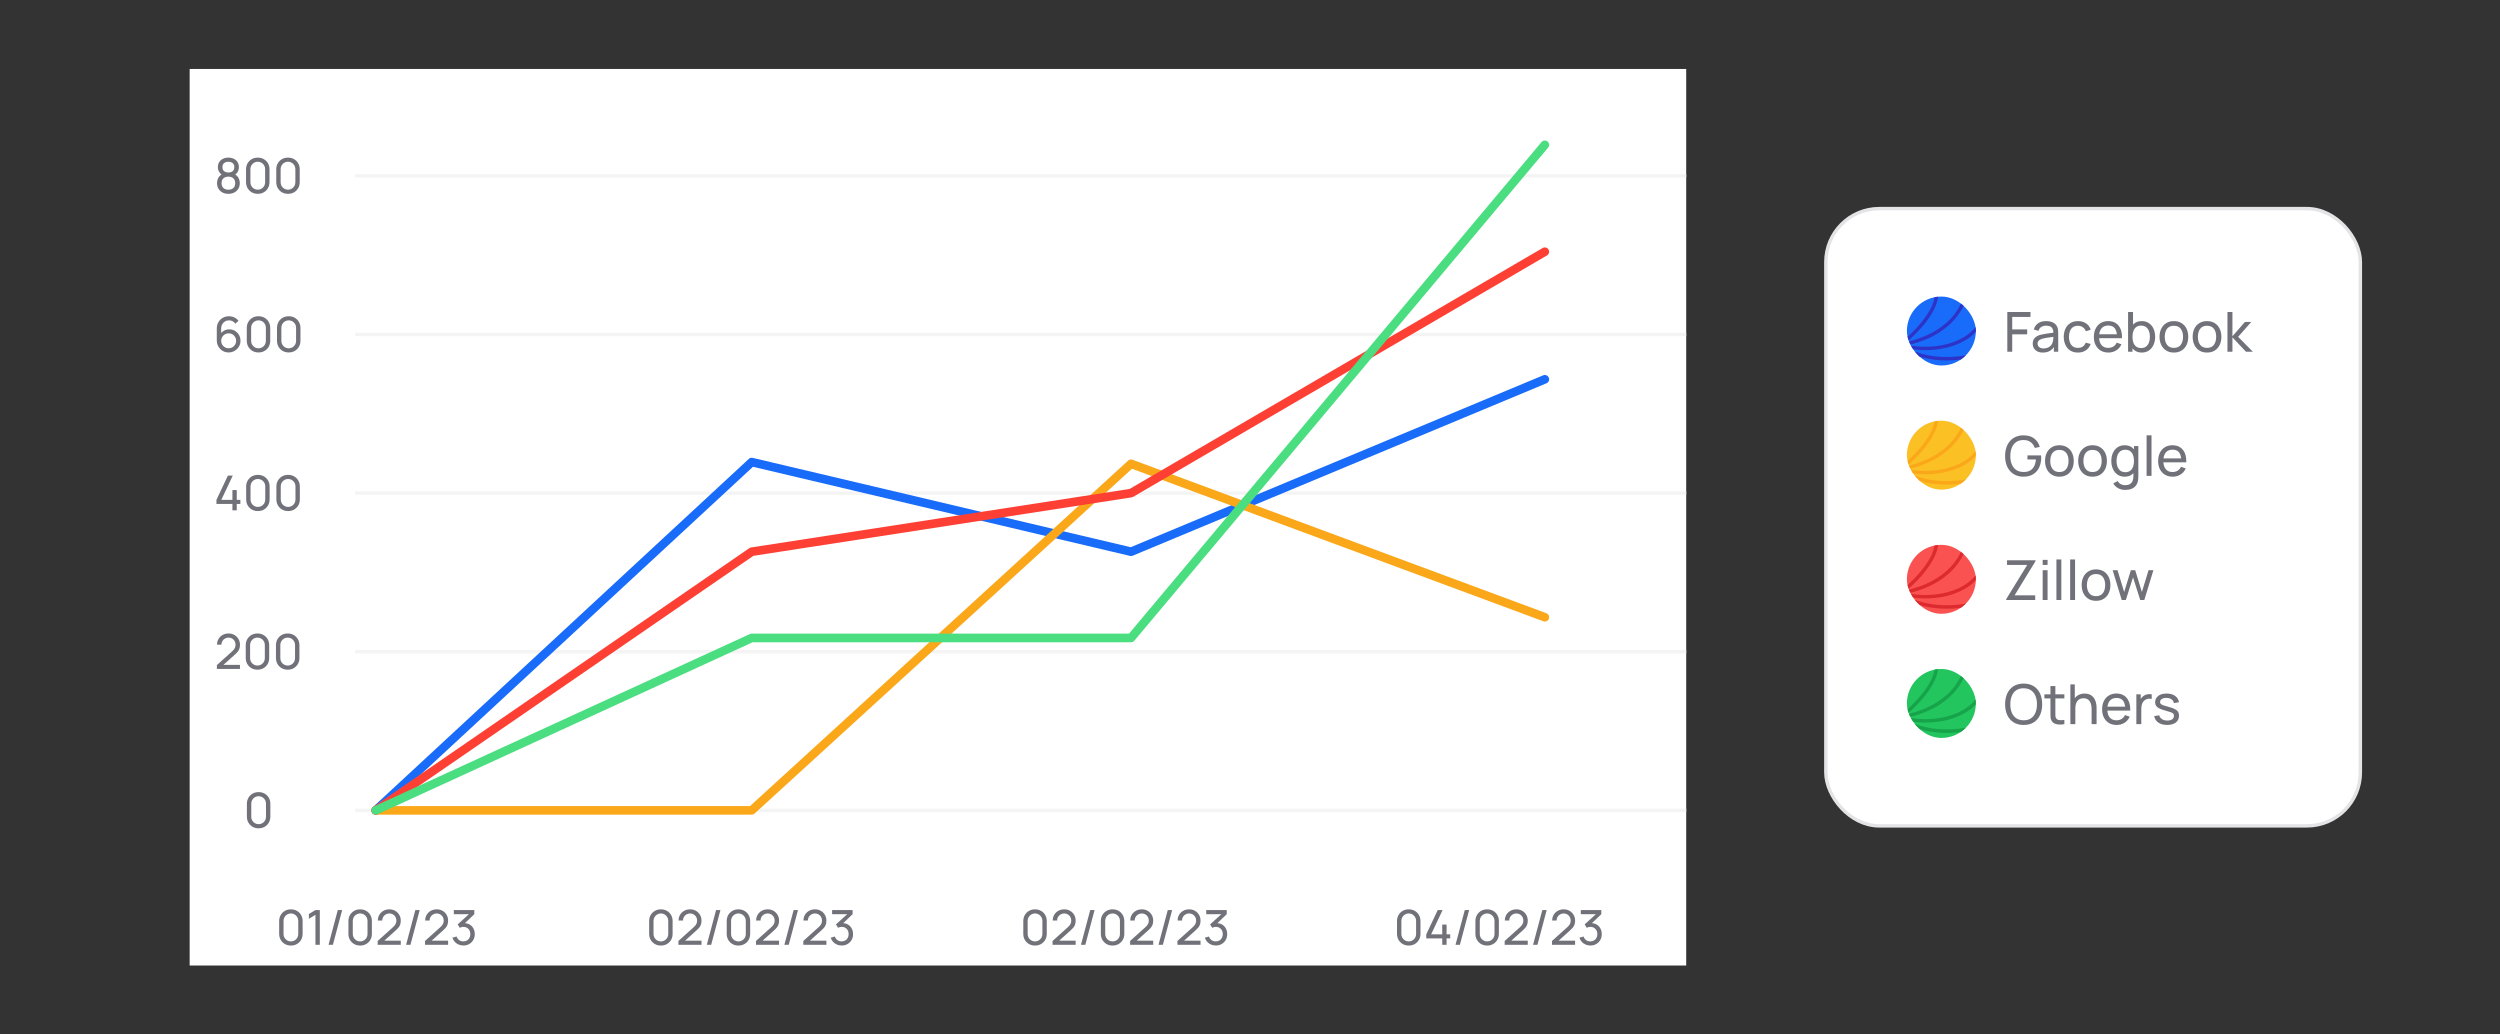 <svg width="725" height="300" viewBox="0 0 725 300" fill="none" xmlns="http://www.w3.org/2000/svg">
<rect x="0" y="0" width="725" height="300" fill="#333333" stroke="none"/>
<rect width="434" height="260" transform="translate(55 20)" fill="white"/>
<path d="M66.231 56.21C65.587 56.21 65.017 56.082 64.523 55.825C64.028 55.564 63.641 55.202 63.361 54.74C63.081 54.278 62.941 53.739 62.941 53.123C62.941 52.521 63.083 51.977 63.368 51.492C63.657 51.007 64.091 50.633 64.67 50.372L64.649 50.827C64.177 50.598 63.816 50.276 63.564 49.861C63.312 49.441 63.186 48.977 63.186 48.468C63.186 47.899 63.316 47.409 63.578 46.998C63.839 46.587 64.198 46.27 64.656 46.046C65.113 45.822 65.638 45.71 66.231 45.71C66.823 45.71 67.348 45.822 67.806 46.046C68.263 46.27 68.622 46.587 68.884 46.998C69.145 47.409 69.276 47.899 69.276 48.468C69.276 48.977 69.157 49.439 68.919 49.854C68.681 50.265 68.314 50.589 67.82 50.827L67.792 50.379C68.37 50.631 68.804 51.002 69.094 51.492C69.388 51.977 69.535 52.521 69.535 53.123C69.535 53.739 69.392 54.278 69.108 54.74C68.828 55.202 68.438 55.564 67.939 55.825C67.444 56.082 66.875 56.21 66.231 56.21ZM66.231 55.02C66.819 55.02 67.295 54.859 67.659 54.537C68.027 54.21 68.212 53.739 68.212 53.123C68.212 52.502 68.03 52.031 67.666 51.709C67.306 51.382 66.828 51.219 66.231 51.219C65.638 51.219 65.16 51.382 64.796 51.709C64.436 52.031 64.257 52.502 64.257 53.123C64.257 53.739 64.439 54.21 64.803 54.537C65.167 54.859 65.643 55.02 66.231 55.02ZM66.231 50.022C66.744 50.022 67.159 49.894 67.477 49.637C67.794 49.376 67.953 48.986 67.953 48.468C67.953 47.95 67.794 47.563 67.477 47.306C67.159 47.045 66.744 46.914 66.231 46.914C65.722 46.914 65.307 47.045 64.985 47.306C64.667 47.563 64.509 47.95 64.509 48.468C64.509 48.986 64.667 49.376 64.985 49.637C65.307 49.894 65.722 50.022 66.231 50.022ZM74.754 56.21C74.101 56.21 73.517 56.063 73.004 55.769C72.495 55.47 72.092 55.067 71.793 54.558C71.499 54.045 71.352 53.461 71.352 52.808V49.112C71.352 48.459 71.499 47.875 71.793 47.362C72.092 46.849 72.495 46.445 73.004 46.151C73.517 45.857 74.101 45.71 74.754 45.71C75.407 45.71 75.991 45.857 76.504 46.151C77.017 46.445 77.421 46.849 77.715 47.362C78.009 47.875 78.156 48.459 78.156 49.112V52.808C78.156 53.461 78.009 54.045 77.715 54.558C77.421 55.067 77.017 55.47 76.504 55.769C75.991 56.063 75.407 56.21 74.754 56.21ZM74.754 55.013C75.151 55.013 75.51 54.917 75.832 54.726C76.154 54.535 76.411 54.278 76.602 53.956C76.793 53.629 76.889 53.27 76.889 52.878V49.035C76.889 48.638 76.793 48.279 76.602 47.957C76.411 47.635 76.154 47.378 75.832 47.187C75.51 46.996 75.151 46.9 74.754 46.9C74.362 46.9 74.003 46.996 73.676 47.187C73.354 47.378 73.097 47.635 72.906 47.957C72.715 48.279 72.619 48.638 72.619 49.035V52.878C72.619 53.27 72.715 53.629 72.906 53.956C73.097 54.278 73.354 54.535 73.676 54.726C74.003 54.917 74.362 55.013 74.754 55.013ZM83.518 56.21C82.864 56.21 82.281 56.063 81.768 55.769C81.259 55.47 80.855 55.067 80.557 54.558C80.263 54.045 80.116 53.461 80.116 52.808V49.112C80.116 48.459 80.263 47.875 80.557 47.362C80.855 46.849 81.259 46.445 81.768 46.151C82.281 45.857 82.864 45.71 83.518 45.71C84.171 45.71 84.754 45.857 85.268 46.151C85.781 46.445 86.185 46.849 86.479 47.362C86.773 47.875 86.92 48.459 86.92 49.112V52.808C86.92 53.461 86.773 54.045 86.479 54.558C86.185 55.067 85.781 55.47 85.268 55.769C84.754 56.063 84.171 56.21 83.518 56.21ZM83.518 55.013C83.914 55.013 84.274 54.917 84.596 54.726C84.918 54.535 85.174 54.278 85.366 53.956C85.557 53.629 85.653 53.27 85.653 52.878V49.035C85.653 48.638 85.557 48.279 85.366 47.957C85.174 47.635 84.918 47.378 84.596 47.187C84.274 46.996 83.914 46.9 83.518 46.9C83.126 46.9 82.766 46.996 82.44 47.187C82.118 47.378 81.861 47.635 81.67 47.957C81.478 48.279 81.383 48.638 81.383 49.035V52.878C81.383 53.27 81.478 53.629 81.67 53.956C81.861 54.278 82.118 54.535 82.44 54.726C82.766 54.917 83.126 55.013 83.518 55.013Z" fill="#71717A"/>
<path d="M103 51H489" stroke="#F4F4F5"/>
<path d="M66.306 102.21C65.666 102.21 65.085 102.056 64.563 101.748C64.045 101.44 63.632 101.02 63.324 100.488C63.02 99.951 62.869 99.347 62.869 98.675V95.322C62.869 94.617 63.02 93.994 63.324 93.453C63.632 92.907 64.052 92.482 64.584 92.179C65.12 91.871 65.732 91.717 66.418 91.717C66.973 91.717 67.489 91.831 67.965 92.06C68.445 92.284 68.849 92.608 69.176 93.033L68.245 93.859C68.044 93.565 67.783 93.332 67.461 93.159C67.139 92.986 66.791 92.9 66.418 92.9C65.974 92.9 65.58 93.007 65.235 93.222C64.894 93.432 64.626 93.712 64.43 94.062C64.234 94.407 64.136 94.781 64.136 95.182V97.205L63.863 96.897C64.157 96.477 64.53 96.141 64.983 95.889C65.435 95.637 65.925 95.511 66.453 95.511C67.078 95.511 67.638 95.658 68.133 95.952C68.632 96.246 69.024 96.645 69.309 97.149C69.598 97.648 69.743 98.211 69.743 98.836C69.743 99.461 69.586 100.028 69.274 100.537C68.961 101.046 68.543 101.452 68.021 101.755C67.503 102.058 66.931 102.21 66.306 102.21ZM66.306 101.006C66.707 101.006 67.073 100.91 67.405 100.719C67.736 100.523 67.997 100.262 68.189 99.935C68.385 99.604 68.483 99.237 68.483 98.836C68.483 98.435 68.385 98.068 68.189 97.737C67.997 97.406 67.736 97.144 67.405 96.953C67.078 96.757 66.714 96.659 66.313 96.659C65.911 96.659 65.545 96.757 65.214 96.953C64.887 97.144 64.626 97.406 64.43 97.737C64.234 98.068 64.136 98.435 64.136 98.836C64.136 99.233 64.231 99.597 64.423 99.928C64.619 100.255 64.88 100.516 65.207 100.712C65.538 100.908 65.904 101.006 66.306 101.006ZM74.966 102.21C74.313 102.21 73.729 102.063 73.216 101.769C72.707 101.47 72.304 101.067 72.005 100.558C71.711 100.045 71.564 99.461 71.564 98.808V95.112C71.564 94.459 71.711 93.875 72.005 93.362C72.304 92.849 72.707 92.445 73.216 92.151C73.729 91.857 74.313 91.71 74.966 91.71C75.619 91.71 76.203 91.857 76.716 92.151C77.229 92.445 77.633 92.849 77.927 93.362C78.221 93.875 78.368 94.459 78.368 95.112V98.808C78.368 99.461 78.221 100.045 77.927 100.558C77.633 101.067 77.229 101.47 76.716 101.769C76.203 102.063 75.619 102.21 74.966 102.21ZM74.966 101.013C75.363 101.013 75.722 100.917 76.044 100.726C76.366 100.535 76.623 100.278 76.814 99.956C77.005 99.629 77.101 99.27 77.101 98.878V95.035C77.101 94.638 77.005 94.279 76.814 93.957C76.623 93.635 76.366 93.378 76.044 93.187C75.722 92.996 75.363 92.9 74.966 92.9C74.574 92.9 74.215 92.996 73.888 93.187C73.566 93.378 73.309 93.635 73.118 93.957C72.927 94.279 72.831 94.638 72.831 95.035V98.878C72.831 99.27 72.927 99.629 73.118 99.956C73.309 100.278 73.566 100.535 73.888 100.726C74.215 100.917 74.574 101.013 74.966 101.013ZM83.73 102.21C83.076 102.21 82.493 102.063 81.98 101.769C81.471 101.47 81.067 101.067 80.769 100.558C80.475 100.045 80.328 99.461 80.328 98.808V95.112C80.328 94.459 80.475 93.875 80.769 93.362C81.067 92.849 81.471 92.445 81.98 92.151C82.493 91.857 83.076 91.71 83.73 91.71C84.383 91.71 84.966 91.857 85.48 92.151C85.993 92.445 86.397 92.849 86.691 93.362C86.985 93.875 87.132 94.459 87.132 95.112V98.808C87.132 99.461 86.985 100.045 86.691 100.558C86.397 101.067 85.993 101.47 85.48 101.769C84.966 102.063 84.383 102.21 83.73 102.21ZM83.73 101.013C84.126 101.013 84.486 100.917 84.808 100.726C85.13 100.535 85.386 100.278 85.578 99.956C85.769 99.629 85.865 99.27 85.865 98.878V95.035C85.865 94.638 85.769 94.279 85.578 93.957C85.386 93.635 85.13 93.378 84.808 93.187C84.486 92.996 84.126 92.9 83.73 92.9C83.338 92.9 82.978 92.996 82.652 93.187C82.33 93.378 82.073 93.635 81.882 93.957C81.69 94.279 81.595 94.638 81.595 95.035V98.878C81.595 99.27 81.69 99.629 81.882 99.956C82.073 100.278 82.33 100.535 82.652 100.726C82.978 100.917 83.338 101.013 83.73 101.013Z" fill="#71717A"/>
<path d="M103 97H489" stroke="#F4F4F5"/>
<path d="M67.4 148V146.145H62.766V144.962L66.091 137.92H67.505L64.18 144.962H67.4V142.127H68.66V144.962H69.71V146.145H68.66V148H67.4ZM74.788 148.21C74.135 148.21 73.552 148.063 73.038 147.769C72.53 147.47 72.126 147.067 71.827 146.558C71.533 146.045 71.386 145.461 71.386 144.808V141.112C71.386 140.459 71.533 139.875 71.827 139.362C72.126 138.849 72.53 138.445 73.038 138.151C73.552 137.857 74.135 137.71 74.788 137.71C75.442 137.71 76.025 137.857 76.538 138.151C77.052 138.445 77.455 138.849 77.749 139.362C78.043 139.875 78.19 140.459 78.19 141.112V144.808C78.19 145.461 78.043 146.045 77.749 146.558C77.455 147.067 77.052 147.47 76.538 147.769C76.025 148.063 75.442 148.21 74.788 148.21ZM74.788 147.013C75.185 147.013 75.544 146.917 75.866 146.726C76.188 146.535 76.445 146.278 76.636 145.956C76.828 145.629 76.923 145.27 76.923 144.878V141.035C76.923 140.638 76.828 140.279 76.636 139.957C76.445 139.635 76.188 139.378 75.866 139.187C75.544 138.996 75.185 138.9 74.788 138.9C74.396 138.9 74.037 138.996 73.71 139.187C73.388 139.378 73.132 139.635 72.94 139.957C72.749 140.279 72.653 140.638 72.653 141.035V144.878C72.653 145.27 72.749 145.629 72.94 145.956C73.132 146.278 73.388 146.535 73.71 146.726C74.037 146.917 74.396 147.013 74.788 147.013ZM83.552 148.21C82.899 148.21 82.315 148.063 81.802 147.769C81.293 147.47 80.89 147.067 80.591 146.558C80.297 146.045 80.15 145.461 80.15 144.808V141.112C80.15 140.459 80.297 139.875 80.591 139.362C80.89 138.849 81.293 138.445 81.802 138.151C82.315 137.857 82.899 137.71 83.552 137.71C84.205 137.71 84.789 137.857 85.302 138.151C85.815 138.445 86.219 138.849 86.513 139.362C86.807 139.875 86.954 140.459 86.954 141.112V144.808C86.954 145.461 86.807 146.045 86.513 146.558C86.219 147.067 85.815 147.47 85.302 147.769C84.789 148.063 84.205 148.21 83.552 148.21ZM83.552 147.013C83.949 147.013 84.308 146.917 84.63 146.726C84.952 146.535 85.209 146.278 85.4 145.956C85.591 145.629 85.687 145.27 85.687 144.878V141.035C85.687 140.638 85.591 140.279 85.4 139.957C85.209 139.635 84.952 139.378 84.63 139.187C84.308 138.996 83.949 138.9 83.552 138.9C83.16 138.9 82.801 138.996 82.474 139.187C82.152 139.378 81.895 139.635 81.704 139.957C81.513 140.279 81.417 140.638 81.417 141.035V144.878C81.417 145.27 81.513 145.629 81.704 145.956C81.895 146.278 82.152 146.535 82.474 146.726C82.801 146.917 83.16 147.013 83.552 147.013Z" fill="#71717A"/>
<path d="M103 143H489" stroke="#F4F4F5"/>
<path d="M62.889 193.993L62.897 192.873L67.37 188.848C67.743 188.512 67.993 188.195 68.118 187.896C68.249 187.593 68.314 187.282 68.314 186.965C68.314 186.578 68.226 186.228 68.049 185.915C67.871 185.602 67.629 185.355 67.32 185.173C67.017 184.991 66.672 184.9 66.284 184.9C65.883 184.9 65.526 184.996 65.213 185.187C64.901 185.374 64.653 185.623 64.472 185.936C64.294 186.249 64.208 186.589 64.213 186.958H62.938C62.938 186.323 63.086 185.763 63.38 185.278C63.673 184.788 64.073 184.405 64.576 184.13C65.085 183.85 65.662 183.71 66.305 183.71C66.931 183.71 67.491 183.855 67.986 184.144C68.48 184.429 68.87 184.818 69.154 185.313C69.444 185.803 69.588 186.358 69.588 186.979C69.588 187.418 69.532 187.798 69.421 188.12C69.313 188.442 69.145 188.741 68.916 189.016C68.688 189.287 68.401 189.576 68.055 189.884L64.338 193.223L64.177 192.803H69.588V193.993H62.889ZM74.665 194.21C74.012 194.21 73.428 194.063 72.915 193.769C72.406 193.47 72.003 193.067 71.704 192.558C71.41 192.045 71.263 191.461 71.263 190.808V187.112C71.263 186.459 71.41 185.875 71.704 185.362C72.003 184.849 72.406 184.445 72.915 184.151C73.428 183.857 74.012 183.71 74.665 183.71C75.319 183.71 75.902 183.857 76.415 184.151C76.928 184.445 77.332 184.849 77.626 185.362C77.92 185.875 78.067 186.459 78.067 187.112V190.808C78.067 191.461 77.92 192.045 77.626 192.558C77.332 193.067 76.928 193.47 76.415 193.769C75.902 194.063 75.319 194.21 74.665 194.21ZM74.665 193.013C75.062 193.013 75.421 192.917 75.743 192.726C76.065 192.535 76.322 192.278 76.513 191.956C76.704 191.629 76.8 191.27 76.8 190.878V187.035C76.8 186.638 76.704 186.279 76.513 185.957C76.322 185.635 76.065 185.378 75.743 185.187C75.421 184.996 75.062 184.9 74.665 184.9C74.273 184.9 73.914 184.996 73.587 185.187C73.265 185.378 73.008 185.635 72.817 185.957C72.626 186.279 72.53 186.638 72.53 187.035V190.878C72.53 191.27 72.626 191.629 72.817 191.956C73.008 192.278 73.265 192.535 73.587 192.726C73.914 192.917 74.273 193.013 74.665 193.013ZM83.429 194.21C82.775 194.21 82.192 194.063 81.679 193.769C81.17 193.47 80.766 193.067 80.468 192.558C80.174 192.045 80.027 191.461 80.027 190.808V187.112C80.027 186.459 80.174 185.875 80.468 185.362C80.766 184.849 81.17 184.445 81.679 184.151C82.192 183.857 82.775 183.71 83.429 183.71C84.082 183.71 84.665 183.857 85.179 184.151C85.692 184.445 86.096 184.849 86.39 185.362C86.684 185.875 86.831 186.459 86.831 187.112V190.808C86.831 191.461 86.684 192.045 86.39 192.558C86.096 193.067 85.692 193.47 85.179 193.769C84.665 194.063 84.082 194.21 83.429 194.21ZM83.429 193.013C83.826 193.013 84.185 192.917 84.507 192.726C84.829 192.535 85.085 192.278 85.277 191.956C85.468 191.629 85.564 191.27 85.564 190.878V187.035C85.564 186.638 85.468 186.279 85.277 185.957C85.085 185.635 84.829 185.378 84.507 185.187C84.185 184.996 83.826 184.9 83.429 184.9C83.037 184.9 82.677 184.996 82.351 185.187C82.029 185.378 81.772 185.635 81.581 185.957C81.389 186.279 81.294 186.638 81.294 187.035V190.878C81.294 191.27 81.389 191.629 81.581 191.956C81.772 192.278 82.029 192.535 82.351 192.726C82.677 192.917 83.037 193.013 83.429 193.013Z" fill="#71717A"/>
<path d="M103 189H489" stroke="#F4F4F5"/>
<path d="M75 240.21C74.347 240.21 73.763 240.063 73.25 239.769C72.742 239.47 72.338 239.067 72.039 238.558C71.745 238.045 71.598 237.461 71.598 236.808V233.112C71.598 232.459 71.745 231.875 72.039 231.362C72.338 230.849 72.742 230.445 73.25 230.151C73.763 229.857 74.347 229.71 75 229.71C75.653 229.71 76.237 229.857 76.75 230.151C77.263 230.445 77.667 230.849 77.961 231.362C78.255 231.875 78.402 232.459 78.402 233.112V236.808C78.402 237.461 78.255 238.045 77.961 238.558C77.667 239.067 77.263 239.47 76.75 239.769C76.237 240.063 75.653 240.21 75 240.21ZM75 239.013C75.397 239.013 75.756 238.917 76.078 238.726C76.4 238.535 76.657 238.278 76.848 237.956C77.04 237.629 77.135 237.27 77.135 236.878V233.035C77.135 232.638 77.04 232.279 76.848 231.957C76.657 231.635 76.4 231.378 76.078 231.187C75.756 230.996 75.397 230.9 75 230.9C74.608 230.9 74.249 230.996 73.922 231.187C73.6 231.378 73.344 231.635 73.152 231.957C72.961 232.279 72.865 232.638 72.865 233.035V236.878C72.865 237.27 72.961 237.629 73.152 237.956C73.344 238.278 73.6 238.535 73.922 238.726C74.249 238.917 74.608 239.013 75 239.013Z" fill="#71717A"/>
<path d="M103 235H489" stroke="#F4F4F5"/>
<path d="M84.361 274.21C83.707 274.21 83.124 274.063 82.611 273.769C82.102 273.47 81.698 273.067 81.4 272.558C81.106 272.045 80.959 271.461 80.959 270.808V267.112C80.959 266.459 81.106 265.875 81.4 265.362C81.698 264.849 82.102 264.445 82.611 264.151C83.124 263.857 83.707 263.71 84.361 263.71C85.014 263.71 85.597 263.857 86.111 264.151C86.624 264.445 87.028 264.849 87.322 265.362C87.615 265.875 87.763 266.459 87.763 267.112V270.808C87.763 271.461 87.615 272.045 87.322 272.558C87.028 273.067 86.624 273.47 86.111 273.769C85.597 274.063 85.014 274.21 84.361 274.21ZM84.361 273.013C84.757 273.013 85.117 272.917 85.439 272.726C85.76 272.535 86.017 272.278 86.209 271.956C86.4 271.629 86.496 271.27 86.496 270.878V267.035C86.496 266.638 86.4 266.279 86.209 265.957C86.017 265.635 85.76 265.378 85.439 265.187C85.117 264.996 84.757 264.9 84.361 264.9C83.969 264.9 83.609 264.996 83.282 265.187C82.96 265.378 82.704 265.635 82.513 265.957C82.321 266.279 82.225 266.638 82.225 267.035V270.878C82.225 271.27 82.321 271.629 82.513 271.956C82.704 272.278 82.96 272.535 83.282 272.726C83.609 272.917 83.969 273.013 84.361 273.013ZM91.479 274V265.299L89.582 266.447V265.054L91.479 263.92H92.746V274H91.479ZM97.958 263.92H99.225L96.537 274H95.27L97.958 263.92ZM104.445 274.21C103.791 274.21 103.208 274.063 102.695 273.769C102.186 273.47 101.782 273.067 101.484 272.558C101.19 272.045 101.043 271.461 101.043 270.808V267.112C101.043 266.459 101.19 265.875 101.484 265.362C101.782 264.849 102.186 264.445 102.695 264.151C103.208 263.857 103.791 263.71 104.445 263.71C105.098 263.71 105.681 263.857 106.195 264.151C106.708 264.445 107.112 264.849 107.406 265.362C107.7 265.875 107.847 266.459 107.847 267.112V270.808C107.847 271.461 107.7 272.045 107.406 272.558C107.112 273.067 106.708 273.47 106.195 273.769C105.681 274.063 105.098 274.21 104.445 274.21ZM104.445 273.013C104.841 273.013 105.201 272.917 105.523 272.726C105.845 272.535 106.101 272.278 106.293 271.956C106.484 271.629 106.58 271.27 106.58 270.878V267.035C106.58 266.638 106.484 266.279 106.293 265.957C106.101 265.635 105.845 265.378 105.523 265.187C105.201 264.996 104.841 264.9 104.445 264.9C104.053 264.9 103.693 264.996 103.367 265.187C103.045 265.378 102.788 265.635 102.597 265.957C102.405 266.279 102.31 266.638 102.31 267.035V270.878C102.31 271.27 102.405 271.629 102.597 271.956C102.788 272.278 103.045 272.535 103.367 272.726C103.693 272.917 104.053 273.013 104.445 273.013ZM109.526 273.993L109.533 272.873L114.006 268.848C114.38 268.512 114.629 268.195 114.755 267.896C114.886 267.593 114.951 267.282 114.951 266.965C114.951 266.578 114.863 266.228 114.685 265.915C114.508 265.602 114.265 265.355 113.957 265.173C113.654 264.991 113.309 264.9 112.921 264.9C112.52 264.9 112.163 264.996 111.85 265.187C111.538 265.374 111.29 265.623 111.108 265.936C110.931 266.249 110.845 266.589 110.849 266.958H109.575C109.575 266.323 109.722 265.763 110.016 265.278C110.31 264.788 110.709 264.405 111.213 264.13C111.722 263.85 112.298 263.71 112.942 263.71C113.568 263.71 114.128 263.855 114.622 264.144C115.117 264.429 115.507 264.818 115.791 265.313C116.081 265.803 116.225 266.358 116.225 266.979C116.225 267.418 116.169 267.798 116.057 268.12C115.95 268.442 115.782 268.741 115.553 269.016C115.325 269.287 115.038 269.576 114.692 269.884L110.975 273.223L110.814 272.803H116.225V273.993H109.526ZM120.448 263.92H121.715L119.027 274H117.76L120.448 263.92ZM123.253 273.993L123.26 272.873L127.733 268.848C128.106 268.512 128.356 268.195 128.482 267.896C128.612 267.593 128.678 267.282 128.678 266.965C128.678 266.578 128.589 266.228 128.412 265.915C128.234 265.602 127.992 265.355 127.684 265.173C127.38 264.991 127.035 264.9 126.648 264.9C126.246 264.9 125.889 264.996 125.577 265.187C125.264 265.374 125.017 265.623 124.835 265.936C124.657 266.249 124.571 266.589 124.576 266.958H123.302C123.302 266.323 123.449 265.763 123.743 265.278C124.037 264.788 124.436 264.405 124.94 264.13C125.448 263.85 126.025 263.71 126.669 263.71C127.294 263.71 127.854 263.855 128.349 264.144C128.843 264.429 129.233 264.818 129.518 265.313C129.807 265.803 129.952 266.358 129.952 266.979C129.952 267.418 129.896 267.798 129.784 268.12C129.676 268.442 129.508 268.741 129.28 269.016C129.051 269.287 128.764 269.576 128.419 269.884L124.702 273.223L124.541 272.803H129.952V273.993H123.253ZM134.391 274.196C133.892 274.196 133.428 274.105 132.998 273.923C132.569 273.736 132.198 273.475 131.885 273.139C131.577 272.798 131.351 272.395 131.206 271.928L132.403 271.585C132.557 272.052 132.814 272.406 133.173 272.649C133.533 272.892 133.936 273.011 134.384 273.006C134.795 272.997 135.15 272.903 135.448 272.726C135.752 272.544 135.985 272.297 136.148 271.984C136.316 271.671 136.4 271.31 136.4 270.899C136.4 270.274 136.214 269.767 135.84 269.38C135.467 268.988 134.977 268.792 134.37 268.792C134.202 268.792 134.025 268.815 133.838 268.862C133.656 268.909 133.486 268.974 133.327 269.058L132.725 268.071L136.463 264.69L136.624 265.11H131.605V263.92H137.548V265.117L134.363 268.169L134.349 267.728C135.017 267.681 135.6 267.791 136.099 268.057C136.599 268.323 136.986 268.703 137.261 269.198C137.541 269.693 137.681 270.26 137.681 270.899C137.681 271.543 137.537 272.112 137.247 272.607C136.958 273.102 136.566 273.491 136.071 273.776C135.577 274.056 135.017 274.196 134.391 274.196Z" fill="#71717A"/>
<path d="M191.657 274.21C191.004 274.21 190.421 274.063 189.907 273.769C189.399 273.47 188.995 273.067 188.696 272.558C188.402 272.045 188.255 271.461 188.255 270.808V267.112C188.255 266.459 188.402 265.875 188.696 265.362C188.995 264.849 189.399 264.445 189.907 264.151C190.421 263.857 191.004 263.71 191.657 263.71C192.311 263.71 192.894 263.857 193.407 264.151C193.921 264.445 194.324 264.849 194.618 265.362C194.912 265.875 195.059 266.459 195.059 267.112V270.808C195.059 271.461 194.912 272.045 194.618 272.558C194.324 273.067 193.921 273.47 193.407 273.769C192.894 274.063 192.311 274.21 191.657 274.21ZM191.657 273.013C192.054 273.013 192.413 272.917 192.735 272.726C193.057 272.535 193.314 272.278 193.505 271.956C193.697 271.629 193.792 271.27 193.792 270.878V267.035C193.792 266.638 193.697 266.279 193.505 265.957C193.314 265.635 193.057 265.378 192.735 265.187C192.413 264.996 192.054 264.9 191.657 264.9C191.265 264.9 190.906 264.996 190.579 265.187C190.257 265.378 190.001 265.635 189.809 265.957C189.618 266.279 189.522 266.638 189.522 267.035V270.878C189.522 271.27 189.618 271.629 189.809 271.956C190.001 272.278 190.257 272.535 190.579 272.726C190.906 272.917 191.265 273.013 191.657 273.013ZM196.739 273.993L196.746 272.873L201.219 268.848C201.592 268.512 201.842 268.195 201.968 267.896C202.099 267.593 202.164 267.282 202.164 266.965C202.164 266.578 202.075 266.228 201.898 265.915C201.721 265.602 201.478 265.355 201.17 265.173C200.867 264.991 200.521 264.9 200.134 264.9C199.733 264.9 199.376 264.996 199.063 265.187C198.75 265.374 198.503 265.623 198.321 265.936C198.144 266.249 198.057 266.589 198.062 266.958H196.788C196.788 266.323 196.935 265.763 197.229 265.278C197.523 264.788 197.922 264.405 198.426 264.13C198.935 263.85 199.511 263.71 200.155 263.71C200.78 263.71 201.34 263.855 201.835 264.144C202.33 264.429 202.719 264.818 203.004 265.313C203.293 265.803 203.438 266.358 203.438 266.979C203.438 267.418 203.382 267.798 203.27 268.12C203.163 268.442 202.995 268.741 202.766 269.016C202.537 269.287 202.25 269.576 201.905 269.884L198.188 273.223L198.027 272.803H203.438V273.993H196.739ZM207.661 263.92H208.928L206.24 274H204.973L207.661 263.92ZM214.148 274.21C213.494 274.21 212.911 274.063 212.398 273.769C211.889 273.47 211.485 273.067 211.187 272.558C210.893 272.045 210.746 271.461 210.746 270.808V267.112C210.746 266.459 210.893 265.875 211.187 265.362C211.485 264.849 211.889 264.445 212.398 264.151C212.911 263.857 213.494 263.71 214.148 263.71C214.801 263.71 215.384 263.857 215.898 264.151C216.411 264.445 216.815 264.849 217.109 265.362C217.403 265.875 217.55 266.459 217.55 267.112V270.808C217.55 271.461 217.403 272.045 217.109 272.558C216.815 273.067 216.411 273.47 215.898 273.769C215.384 274.063 214.801 274.21 214.148 274.21ZM214.148 273.013C214.544 273.013 214.904 272.917 215.226 272.726C215.548 272.535 215.804 272.278 215.996 271.956C216.187 271.629 216.283 271.27 216.283 270.878V267.035C216.283 266.638 216.187 266.279 215.996 265.957C215.804 265.635 215.548 265.378 215.226 265.187C214.904 264.996 214.544 264.9 214.148 264.9C213.756 264.9 213.396 264.996 213.07 265.187C212.748 265.378 212.491 265.635 212.3 265.957C212.108 266.279 212.013 266.638 212.013 267.035V270.878C212.013 271.27 212.108 271.629 212.3 271.956C212.491 272.278 212.748 272.535 213.07 272.726C213.396 272.917 213.756 273.013 214.148 273.013ZM219.229 273.993L219.236 272.873L223.709 268.848C224.083 268.512 224.332 268.195 224.458 267.896C224.589 267.593 224.654 267.282 224.654 266.965C224.654 266.578 224.566 266.228 224.388 265.915C224.211 265.602 223.968 265.355 223.66 265.173C223.357 264.991 223.012 264.9 222.624 264.9C222.223 264.9 221.866 264.996 221.553 265.187C221.241 265.374 220.993 265.623 220.811 265.936C220.634 266.249 220.548 266.589 220.552 266.958H219.278C219.278 266.323 219.425 265.763 219.719 265.278C220.013 264.788 220.412 264.405 220.916 264.13C221.425 263.85 222.001 263.71 222.645 263.71C223.271 263.71 223.831 263.855 224.325 264.144C224.82 264.429 225.21 264.818 225.494 265.313C225.784 265.803 225.928 266.358 225.928 266.979C225.928 267.418 225.872 267.798 225.76 268.12C225.653 268.442 225.485 268.741 225.256 269.016C225.028 269.287 224.741 269.576 224.395 269.884L220.678 273.223L220.517 272.803H225.928V273.993H219.229ZM230.151 263.92H231.418L228.73 274H227.463L230.151 263.92ZM232.956 273.993L232.963 272.873L237.436 268.848C237.809 268.512 238.059 268.195 238.185 267.896C238.316 267.593 238.381 267.282 238.381 266.965C238.381 266.578 238.292 266.228 238.115 265.915C237.938 265.602 237.695 265.355 237.387 265.173C237.084 264.991 236.738 264.9 236.351 264.9C235.95 264.9 235.593 264.996 235.28 265.187C234.967 265.374 234.72 265.623 234.538 265.936C234.361 266.249 234.274 266.589 234.279 266.958H233.005C233.005 266.323 233.152 265.763 233.446 265.278C233.74 264.788 234.139 264.405 234.643 264.13C235.152 263.85 235.728 263.71 236.372 263.71C236.997 263.71 237.557 263.855 238.052 264.144C238.547 264.429 238.936 264.818 239.221 265.313C239.51 265.803 239.655 266.358 239.655 266.979C239.655 267.418 239.599 267.798 239.487 268.12C239.38 268.442 239.212 268.741 238.983 269.016C238.754 269.287 238.467 269.576 238.122 269.884L234.405 273.223L234.244 272.803H239.655V273.993H232.956ZM244.095 274.196C243.595 274.196 243.131 274.105 242.702 273.923C242.272 273.736 241.901 273.475 241.589 273.139C241.281 272.798 241.054 272.395 240.91 271.928L242.107 271.585C242.261 272.052 242.517 272.406 242.877 272.649C243.236 272.892 243.64 273.011 244.088 273.006C244.498 272.997 244.853 272.903 245.152 272.726C245.455 272.544 245.688 272.297 245.852 271.984C246.02 271.671 246.104 271.31 246.104 270.899C246.104 270.274 245.917 269.767 245.544 269.38C245.17 268.988 244.68 268.792 244.074 268.792C243.906 268.792 243.728 268.815 243.542 268.862C243.36 268.909 243.189 268.974 243.031 269.058L242.429 268.071L246.167 264.69L246.328 265.11H241.309V263.92H247.252V265.117L244.067 268.169L244.053 267.728C244.72 267.681 245.303 267.791 245.803 268.057C246.302 268.323 246.689 268.703 246.965 269.198C247.245 269.693 247.385 270.26 247.385 270.899C247.385 271.543 247.24 272.112 246.951 272.607C246.661 273.102 246.269 273.491 245.775 273.776C245.28 274.056 244.72 274.196 244.095 274.196Z" fill="#71717A"/>
<path d="M300.157 274.21C299.504 274.21 298.921 274.063 298.407 273.769C297.899 273.47 297.495 273.067 297.196 272.558C296.902 272.045 296.755 271.461 296.755 270.808V267.112C296.755 266.459 296.902 265.875 297.196 265.362C297.495 264.849 297.899 264.445 298.407 264.151C298.921 263.857 299.504 263.71 300.157 263.71C300.811 263.71 301.394 263.857 301.907 264.151C302.421 264.445 302.824 264.849 303.118 265.362C303.412 265.875 303.559 266.459 303.559 267.112V270.808C303.559 271.461 303.412 272.045 303.118 272.558C302.824 273.067 302.421 273.47 301.907 273.769C301.394 274.063 300.811 274.21 300.157 274.21ZM300.157 273.013C300.554 273.013 300.913 272.917 301.235 272.726C301.557 272.535 301.814 272.278 302.005 271.956C302.197 271.629 302.292 271.27 302.292 270.878V267.035C302.292 266.638 302.197 266.279 302.005 265.957C301.814 265.635 301.557 265.378 301.235 265.187C300.913 264.996 300.554 264.9 300.157 264.9C299.765 264.9 299.406 264.996 299.079 265.187C298.757 265.378 298.501 265.635 298.309 265.957C298.118 266.279 298.022 266.638 298.022 267.035V270.878C298.022 271.27 298.118 271.629 298.309 271.956C298.501 272.278 298.757 272.535 299.079 272.726C299.406 272.917 299.765 273.013 300.157 273.013ZM305.239 273.993L305.246 272.873L309.719 268.848C310.092 268.512 310.342 268.195 310.468 267.896C310.599 267.593 310.664 267.282 310.664 266.965C310.664 266.578 310.575 266.228 310.398 265.915C310.221 265.602 309.978 265.355 309.67 265.173C309.367 264.991 309.021 264.9 308.634 264.9C308.233 264.9 307.876 264.996 307.563 265.187C307.25 265.374 307.003 265.623 306.821 265.936C306.644 266.249 306.557 266.589 306.562 266.958H305.288C305.288 266.323 305.435 265.763 305.729 265.278C306.023 264.788 306.422 264.405 306.926 264.13C307.435 263.85 308.011 263.71 308.655 263.71C309.28 263.71 309.84 263.855 310.335 264.144C310.83 264.429 311.219 264.818 311.504 265.313C311.793 265.803 311.938 266.358 311.938 266.979C311.938 267.418 311.882 267.798 311.77 268.12C311.663 268.442 311.495 268.741 311.266 269.016C311.037 269.287 310.75 269.576 310.405 269.884L306.688 273.223L306.527 272.803H311.938V273.993H305.239ZM316.161 263.92H317.428L314.74 274H313.473L316.161 263.92ZM322.648 274.21C321.994 274.21 321.411 274.063 320.898 273.769C320.389 273.47 319.985 273.067 319.687 272.558C319.393 272.045 319.246 271.461 319.246 270.808V267.112C319.246 266.459 319.393 265.875 319.687 265.362C319.985 264.849 320.389 264.445 320.898 264.151C321.411 263.857 321.994 263.71 322.648 263.71C323.301 263.71 323.884 263.857 324.398 264.151C324.911 264.445 325.315 264.849 325.609 265.362C325.903 265.875 326.05 266.459 326.05 267.112V270.808C326.05 271.461 325.903 272.045 325.609 272.558C325.315 273.067 324.911 273.47 324.398 273.769C323.884 274.063 323.301 274.21 322.648 274.21ZM322.648 273.013C323.044 273.013 323.404 272.917 323.726 272.726C324.048 272.535 324.304 272.278 324.496 271.956C324.687 271.629 324.783 271.27 324.783 270.878V267.035C324.783 266.638 324.687 266.279 324.496 265.957C324.304 265.635 324.048 265.378 323.726 265.187C323.404 264.996 323.044 264.9 322.648 264.9C322.256 264.9 321.896 264.996 321.57 265.187C321.248 265.378 320.991 265.635 320.8 265.957C320.608 266.279 320.513 266.638 320.513 267.035V270.878C320.513 271.27 320.608 271.629 320.8 271.956C320.991 272.278 321.248 272.535 321.57 272.726C321.896 272.917 322.256 273.013 322.648 273.013ZM327.729 273.993L327.736 272.873L332.209 268.848C332.583 268.512 332.832 268.195 332.958 267.896C333.089 267.593 333.154 267.282 333.154 266.965C333.154 266.578 333.066 266.228 332.888 265.915C332.711 265.602 332.468 265.355 332.16 265.173C331.857 264.991 331.512 264.9 331.124 264.9C330.723 264.9 330.366 264.996 330.053 265.187C329.741 265.374 329.493 265.623 329.311 265.936C329.134 266.249 329.048 266.589 329.052 266.958H327.778C327.778 266.323 327.925 265.763 328.219 265.278C328.513 264.788 328.912 264.405 329.416 264.13C329.925 263.85 330.501 263.71 331.145 263.71C331.771 263.71 332.331 263.855 332.825 264.144C333.32 264.429 333.71 264.818 333.994 265.313C334.284 265.803 334.428 266.358 334.428 266.979C334.428 267.418 334.372 267.798 334.26 268.12C334.153 268.442 333.985 268.741 333.756 269.016C333.528 269.287 333.241 269.576 332.895 269.884L329.178 273.223L329.017 272.803H334.428V273.993H327.729ZM338.651 263.92H339.918L337.23 274H335.963L338.651 263.92ZM341.456 273.993L341.463 272.873L345.936 268.848C346.309 268.512 346.559 268.195 346.685 267.896C346.816 267.593 346.881 267.282 346.881 266.965C346.881 266.578 346.792 266.228 346.615 265.915C346.438 265.602 346.195 265.355 345.887 265.173C345.584 264.991 345.238 264.9 344.851 264.9C344.45 264.9 344.093 264.996 343.78 265.187C343.467 265.374 343.22 265.623 343.038 265.936C342.861 266.249 342.774 266.589 342.779 266.958H341.505C341.505 266.323 341.652 265.763 341.946 265.278C342.24 264.788 342.639 264.405 343.143 264.13C343.652 263.85 344.228 263.71 344.872 263.71C345.497 263.71 346.057 263.855 346.552 264.144C347.047 264.429 347.436 264.818 347.721 265.313C348.01 265.803 348.155 266.358 348.155 266.979C348.155 267.418 348.099 267.798 347.987 268.12C347.88 268.442 347.712 268.741 347.483 269.016C347.254 269.287 346.967 269.576 346.622 269.884L342.905 273.223L342.744 272.803H348.155V273.993H341.456ZM352.595 274.196C352.095 274.196 351.631 274.105 351.202 273.923C350.772 273.736 350.401 273.475 350.089 273.139C349.781 272.798 349.554 272.395 349.41 271.928L350.607 271.585C350.761 272.052 351.017 272.406 351.377 272.649C351.736 272.892 352.14 273.011 352.588 273.006C352.998 272.997 353.353 272.903 353.652 272.726C353.955 272.544 354.188 272.297 354.352 271.984C354.52 271.671 354.604 271.31 354.604 270.899C354.604 270.274 354.417 269.767 354.044 269.38C353.67 268.988 353.18 268.792 352.574 268.792C352.406 268.792 352.228 268.815 352.042 268.862C351.86 268.909 351.689 268.974 351.531 269.058L350.929 268.071L354.667 264.69L354.828 265.11H349.809V263.92H355.752V265.117L352.567 268.169L352.553 267.728C353.22 267.681 353.803 267.791 354.303 268.057C354.802 268.323 355.189 268.703 355.465 269.198C355.745 269.693 355.885 270.26 355.885 270.899C355.885 271.543 355.74 272.112 355.451 272.607C355.161 273.102 354.769 273.491 354.275 273.776C353.78 274.056 353.22 274.196 352.595 274.196Z" fill="#71717A"/>
<path d="M408.534 274.21C407.881 274.21 407.298 274.063 406.784 273.769C406.276 273.47 405.872 273.067 405.573 272.558C405.279 272.045 405.132 271.461 405.132 270.808V267.112C405.132 266.459 405.279 265.875 405.573 265.362C405.872 264.849 406.276 264.445 406.784 264.151C407.298 263.857 407.881 263.71 408.534 263.71C409.188 263.71 409.771 263.857 410.284 264.151C410.798 264.445 411.201 264.849 411.495 265.362C411.789 265.875 411.936 266.459 411.936 267.112V270.808C411.936 271.461 411.789 272.045 411.495 272.558C411.201 273.067 410.798 273.47 410.284 273.769C409.771 274.063 409.188 274.21 408.534 274.21ZM408.534 273.013C408.931 273.013 409.29 272.917 409.612 272.726C409.934 272.535 410.191 272.278 410.382 271.956C410.574 271.629 410.669 271.27 410.669 270.878V267.035C410.669 266.638 410.574 266.279 410.382 265.957C410.191 265.635 409.934 265.378 409.612 265.187C409.29 264.996 408.931 264.9 408.534 264.9C408.142 264.9 407.783 264.996 407.456 265.187C407.134 265.378 406.878 265.635 406.686 265.957C406.495 266.279 406.399 266.638 406.399 267.035V270.878C406.399 271.27 406.495 271.629 406.686 271.956C406.878 272.278 407.134 272.535 407.456 272.726C407.783 272.917 408.142 273.013 408.534 273.013ZM418.25 274V272.145H413.616V270.962L416.941 263.92H418.355L415.03 270.962H418.25V268.127H419.51V270.962H420.56V272.145H419.51V274H418.25ZM424.784 263.92H426.051L423.363 274H422.096L424.784 263.92ZM431.271 274.21C430.617 274.21 430.034 274.063 429.521 273.769C429.012 273.47 428.608 273.067 428.31 272.558C428.016 272.045 427.869 271.461 427.869 270.808V267.112C427.869 266.459 428.016 265.875 428.31 265.362C428.608 264.849 429.012 264.445 429.521 264.151C430.034 263.857 430.617 263.71 431.271 263.71C431.924 263.71 432.507 263.857 433.021 264.151C433.534 264.445 433.938 264.849 434.232 265.362C434.526 265.875 434.673 266.459 434.673 267.112V270.808C434.673 271.461 434.526 272.045 434.232 272.558C433.938 273.067 433.534 273.47 433.021 273.769C432.507 274.063 431.924 274.21 431.271 274.21ZM431.271 273.013C431.667 273.013 432.027 272.917 432.349 272.726C432.671 272.535 432.927 272.278 433.119 271.956C433.31 271.629 433.406 271.27 433.406 270.878V267.035C433.406 266.638 433.31 266.279 433.119 265.957C432.927 265.635 432.671 265.378 432.349 265.187C432.027 264.996 431.667 264.9 431.271 264.9C430.879 264.9 430.519 264.996 430.193 265.187C429.871 265.378 429.614 265.635 429.423 265.957C429.231 266.279 429.136 266.638 429.136 267.035V270.878C429.136 271.27 429.231 271.629 429.423 271.956C429.614 272.278 429.871 272.535 430.193 272.726C430.519 272.917 430.879 273.013 431.271 273.013ZM436.352 273.993L436.359 272.873L440.832 268.848C441.206 268.512 441.455 268.195 441.581 267.896C441.712 267.593 441.777 267.282 441.777 266.965C441.777 266.578 441.689 266.228 441.511 265.915C441.334 265.602 441.091 265.355 440.783 265.173C440.48 264.991 440.135 264.9 439.747 264.9C439.346 264.9 438.989 264.996 438.676 265.187C438.364 265.374 438.116 265.623 437.934 265.936C437.757 266.249 437.671 266.589 437.675 266.958H436.401C436.401 266.323 436.548 265.763 436.842 265.278C437.136 264.788 437.535 264.405 438.039 264.13C438.548 263.85 439.124 263.71 439.768 263.71C440.394 263.71 440.954 263.855 441.448 264.144C441.943 264.429 442.333 264.818 442.617 265.313C442.907 265.803 443.051 266.358 443.051 266.979C443.051 267.418 442.995 267.798 442.883 268.12C442.776 268.442 442.608 268.741 442.379 269.016C442.151 269.287 441.864 269.576 441.518 269.884L437.801 273.223L437.64 272.803H443.051V273.993H436.352ZM447.274 263.92H448.541L445.853 274H444.586L447.274 263.92ZM450.079 273.993L450.086 272.873L454.559 268.848C454.932 268.512 455.182 268.195 455.308 267.896C455.439 267.593 455.504 267.282 455.504 266.965C455.504 266.578 455.415 266.228 455.238 265.915C455.061 265.602 454.818 265.355 454.51 265.173C454.207 264.991 453.861 264.9 453.474 264.9C453.073 264.9 452.716 264.996 452.403 265.187C452.09 265.374 451.843 265.623 451.661 265.936C451.484 266.249 451.397 266.589 451.402 266.958H450.128C450.128 266.323 450.275 265.763 450.569 265.278C450.863 264.788 451.262 264.405 451.766 264.13C452.275 263.85 452.851 263.71 453.495 263.71C454.12 263.71 454.68 263.855 455.175 264.144C455.67 264.429 456.059 264.818 456.344 265.313C456.633 265.803 456.778 266.358 456.778 266.979C456.778 267.418 456.722 267.798 456.61 268.12C456.503 268.442 456.335 268.741 456.106 269.016C455.877 269.287 455.59 269.576 455.245 269.884L451.528 273.223L451.367 272.803H456.778V273.993H450.079ZM461.218 274.196C460.718 274.196 460.254 274.105 459.825 273.923C459.395 273.736 459.024 273.475 458.712 273.139C458.404 272.798 458.177 272.395 458.033 271.928L459.23 271.585C459.384 272.052 459.64 272.406 460 272.649C460.359 272.892 460.763 273.011 461.211 273.006C461.621 272.997 461.976 272.903 462.275 272.726C462.578 272.544 462.811 272.297 462.975 271.984C463.143 271.671 463.227 271.31 463.227 270.899C463.227 270.274 463.04 269.767 462.667 269.38C462.293 268.988 461.803 268.792 461.197 268.792C461.029 268.792 460.851 268.815 460.665 268.862C460.483 268.909 460.312 268.974 460.154 269.058L459.552 268.071L463.29 264.69L463.451 265.11H458.432V263.92H464.375V265.117L461.19 268.169L461.176 267.728C461.843 267.681 462.426 267.791 462.926 268.057C463.425 268.323 463.812 268.703 464.088 269.198C464.368 269.693 464.508 270.26 464.508 270.899C464.508 271.543 464.363 272.112 464.074 272.607C463.784 273.102 463.392 273.491 462.898 273.776C462.403 274.056 461.843 274.196 461.218 274.196Z" fill="#71717A"/>
<path d="M108.961 235.005L218 134L328 160L448 110" stroke="#196CFA" stroke-width="2.5" stroke-linecap="round" stroke-linejoin="round"/>
<path d="M108.961 235H218L328 134.5L448 179" stroke="#FAA81A" stroke-width="2.5" stroke-linecap="round" stroke-linejoin="round"/>
<path d="M108.961 235.002L218 160L328 143L448 73" stroke="#FE3F34" stroke-width="2.5" stroke-linecap="round" stroke-linejoin="round"/>
<path d="M108.961 235L218 185H328L448 42" stroke="#4ADE80" stroke-width="2.5" stroke-linecap="round" stroke-linejoin="round"/>
<rect x="529.5" y="60.5" width="155" height="179" rx="15.5" fill="white"/>
<g clip-path="url(#clip0_1164_111745)">
<rect x="553" y="86" width="20" height="20" rx="10" fill="#196CFA"/>
<path d="M551 99.999C554.5 99.499 566.5 96.999 570 85.999M551 99.999C559 102.5 571.67 100.815 575 92.189M551 99.999C553.973 102.795 563 106 574.5 102.5M551 99.999C553.5 98.499 562.451 90.251 561.5 84.499" stroke="#2E33C7"/>
</g>
<path d="M582.12 102V90.48H588.84V91.904H583.544V95.528H587.88V96.952H583.544V102H582.12ZM592.42 102.24C591.774 102.24 591.233 102.123 590.796 101.888C590.364 101.648 590.036 101.333 589.812 100.944C589.593 100.555 589.484 100.128 589.484 99.664C589.484 99.211 589.569 98.819 589.74 98.488C589.916 98.152 590.161 97.875 590.476 97.656C590.79 97.432 591.166 97.256 591.604 97.128C592.014 97.016 592.473 96.92 592.98 96.84C593.492 96.755 594.009 96.677 594.532 96.608C595.054 96.539 595.542 96.472 595.996 96.408L595.484 96.704C595.5 95.936 595.345 95.368 595.02 95C594.7 94.632 594.145 94.448 593.356 94.448C592.833 94.448 592.374 94.568 591.98 94.808C591.59 95.043 591.316 95.427 591.156 95.96L589.804 95.552C590.012 94.795 590.414 94.2 591.012 93.768C591.609 93.336 592.396 93.12 593.372 93.12C594.156 93.12 594.828 93.261 595.388 93.544C595.953 93.821 596.358 94.243 596.604 94.808C596.726 95.075 596.804 95.365 596.836 95.68C596.868 95.989 596.884 96.315 596.884 96.656V102H595.62V99.928L595.916 100.12C595.59 100.819 595.134 101.347 594.548 101.704C593.966 102.061 593.257 102.24 592.42 102.24ZM592.636 101.048C593.148 101.048 593.59 100.957 593.964 100.776C594.342 100.589 594.646 100.347 594.876 100.048C595.105 99.744 595.254 99.413 595.324 99.056C595.404 98.789 595.446 98.493 595.452 98.168C595.462 97.837 595.468 97.584 595.468 97.408L595.964 97.624C595.5 97.688 595.044 97.749 594.596 97.808C594.148 97.867 593.724 97.931 593.324 98C592.924 98.064 592.564 98.141 592.244 98.232C592.009 98.307 591.788 98.403 591.58 98.52C591.377 98.637 591.212 98.789 591.084 98.976C590.961 99.157 590.9 99.384 590.9 99.656C590.9 99.891 590.958 100.115 591.076 100.328C591.198 100.541 591.385 100.715 591.636 100.848C591.892 100.981 592.225 101.048 592.636 101.048ZM602.604 102.24C601.729 102.24 600.985 102.045 600.372 101.656C599.764 101.261 599.3 100.72 598.98 100.032C598.66 99.344 598.494 98.56 598.484 97.68C598.494 96.779 598.662 95.987 598.988 95.304C599.318 94.616 599.79 94.08 600.404 93.696C601.017 93.312 601.756 93.12 602.62 93.12C603.532 93.12 604.316 93.344 604.972 93.792C605.633 94.24 606.076 94.853 606.3 95.632L604.892 96.056C604.71 95.555 604.414 95.165 604.004 94.888C603.598 94.611 603.132 94.472 602.604 94.472C602.012 94.472 601.524 94.611 601.14 94.888C600.756 95.16 600.47 95.539 600.284 96.024C600.097 96.504 600.001 97.056 599.996 97.68C600.006 98.64 600.228 99.416 600.66 100.008C601.097 100.595 601.745 100.888 602.604 100.888C603.169 100.888 603.638 100.76 604.012 100.504C604.385 100.243 604.668 99.867 604.86 99.376L606.3 99.752C606.001 100.557 605.534 101.173 604.9 101.6C604.265 102.027 603.5 102.24 602.604 102.24ZM611.442 102.24C610.594 102.24 609.853 102.053 609.218 101.68C608.589 101.301 608.098 100.776 607.746 100.104C607.394 99.427 607.218 98.637 607.218 97.736C607.218 96.792 607.391 95.976 607.738 95.288C608.085 94.595 608.567 94.061 609.186 93.688C609.81 93.309 610.541 93.12 611.378 93.12C612.247 93.12 612.986 93.32 613.594 93.72C614.207 94.12 614.666 94.691 614.97 95.432C615.279 96.173 615.413 97.056 615.37 98.08H613.93V97.568C613.914 96.507 613.698 95.715 613.282 95.192C612.866 94.664 612.247 94.4 611.426 94.4C610.546 94.4 609.877 94.683 609.418 95.248C608.959 95.813 608.73 96.624 608.73 97.68C608.73 98.699 608.959 99.488 609.418 100.048C609.877 100.608 610.53 100.888 611.378 100.888C611.949 100.888 612.445 100.757 612.866 100.496C613.287 100.235 613.618 99.859 613.858 99.368L615.226 99.84C614.89 100.603 614.383 101.195 613.706 101.616C613.034 102.032 612.279 102.24 611.442 102.24ZM608.25 98.08V96.936H614.634V98.08H608.25ZM621.119 102.24C620.309 102.24 619.626 102.04 619.071 101.64C618.517 101.235 618.095 100.688 617.807 100C617.525 99.307 617.383 98.531 617.383 97.672C617.383 96.803 617.525 96.024 617.807 95.336C618.095 94.648 618.517 94.107 619.071 93.712C619.631 93.317 620.317 93.12 621.127 93.12C621.927 93.12 622.615 93.32 623.191 93.72C623.773 94.115 624.218 94.656 624.527 95.344C624.837 96.032 624.991 96.808 624.991 97.672C624.991 98.536 624.837 99.312 624.527 100C624.218 100.688 623.773 101.235 623.191 101.64C622.615 102.04 621.925 102.24 621.119 102.24ZM617.143 102V90.48H618.575V95.64H618.415V102H617.143ZM620.943 100.936C621.514 100.936 621.986 100.792 622.359 100.504C622.733 100.216 623.013 99.827 623.199 99.336C623.386 98.84 623.479 98.285 623.479 97.672C623.479 97.064 623.386 96.515 623.199 96.024C623.018 95.533 622.735 95.144 622.351 94.856C621.973 94.568 621.49 94.424 620.903 94.424C620.343 94.424 619.879 94.563 619.511 94.84C619.143 95.112 618.869 95.493 618.687 95.984C618.506 96.469 618.415 97.032 618.415 97.672C618.415 98.301 618.503 98.864 618.679 99.36C618.861 99.851 619.138 100.237 619.511 100.52C619.885 100.797 620.362 100.936 620.943 100.936ZM630.425 102.24C629.566 102.24 628.825 102.045 628.201 101.656C627.582 101.267 627.105 100.728 626.769 100.04C626.433 99.352 626.265 98.563 626.265 97.672C626.265 96.765 626.436 95.971 626.777 95.288C627.118 94.605 627.601 94.075 628.225 93.696C628.849 93.312 629.582 93.12 630.425 93.12C631.289 93.12 632.033 93.315 632.657 93.704C633.281 94.088 633.758 94.624 634.089 95.312C634.425 95.995 634.593 96.781 634.593 97.672C634.593 98.573 634.425 99.368 634.089 100.056C633.753 100.739 633.273 101.275 632.649 101.664C632.025 102.048 631.284 102.24 630.425 102.24ZM630.425 100.888C631.321 100.888 631.988 100.589 632.425 99.992C632.862 99.395 633.081 98.621 633.081 97.672C633.081 96.696 632.86 95.92 632.417 95.344C631.974 94.763 631.31 94.472 630.425 94.472C629.822 94.472 629.326 94.608 628.937 94.88C628.548 95.152 628.257 95.528 628.065 96.008C627.873 96.488 627.777 97.043 627.777 97.672C627.777 98.643 628.001 99.421 628.449 100.008C628.897 100.595 629.556 100.888 630.425 100.888ZM640.034 102.24C639.176 102.24 638.434 102.045 637.81 101.656C637.192 101.267 636.714 100.728 636.378 100.04C636.042 99.352 635.874 98.563 635.874 97.672C635.874 96.765 636.045 95.971 636.386 95.288C636.728 94.605 637.21 94.075 637.834 93.696C638.458 93.312 639.192 93.12 640.034 93.12C640.898 93.12 641.642 93.315 642.266 93.704C642.89 94.088 643.368 94.624 643.698 95.312C644.034 95.995 644.202 96.781 644.202 97.672C644.202 98.573 644.034 99.368 643.698 100.056C643.362 100.739 642.882 101.275 642.258 101.664C641.634 102.048 640.893 102.24 640.034 102.24ZM640.034 100.888C640.93 100.888 641.597 100.589 642.034 99.992C642.472 99.395 642.69 98.621 642.69 97.672C642.69 96.696 642.469 95.92 642.026 95.344C641.584 94.763 640.92 94.472 640.034 94.472C639.432 94.472 638.936 94.608 638.546 94.88C638.157 95.152 637.866 95.528 637.674 96.008C637.482 96.488 637.386 97.043 637.386 97.672C637.386 98.643 637.61 99.421 638.058 100.008C638.506 100.595 639.165 100.888 640.034 100.888ZM645.956 102L645.964 90.48H647.404V97.52L651.028 93.36H652.876L649.06 97.68L653.324 102H651.332L647.404 97.84V102H645.956Z" fill="#71717A"/>
<g clip-path="url(#clip1_1164_111745)">
<rect x="553" y="122" width="20" height="20" rx="10" fill="#FBC023"/>
<path d="M551 136C554.5 135.5 566.5 133 570 122M551 136C559 138.5 571.67 136.815 575 128.189M551 136C553.973 138.795 563 142 574.5 138.5M551 136C553.5 134.5 562.451 126.25 561.5 120.5" stroke="#FAA81A"/>
</g>
<path d="M586.784 138.24C585.995 138.24 585.275 138.101 584.624 137.824C583.973 137.547 583.413 137.149 582.944 136.632C582.475 136.109 582.112 135.48 581.856 134.744C581.605 134.003 581.48 133.168 581.48 132.24C581.48 131.013 581.699 129.952 582.136 129.056C582.573 128.16 583.189 127.469 583.984 126.984C584.779 126.493 585.712 126.248 586.784 126.248C588.075 126.248 589.115 126.549 589.904 127.152C590.693 127.749 591.237 128.568 591.536 129.608L590.096 129.904C589.856 129.205 589.461 128.648 588.912 128.232C588.363 127.816 587.677 127.608 586.856 127.608C585.997 127.603 585.283 127.795 584.712 128.184C584.147 128.568 583.72 129.109 583.432 129.808C583.144 130.507 582.997 131.317 582.992 132.24C582.987 133.157 583.128 133.963 583.416 134.656C583.704 135.349 584.133 135.893 584.704 136.288C585.28 136.677 585.997 136.875 586.856 136.88C587.597 136.885 588.221 136.744 588.728 136.456C589.235 136.168 589.627 135.752 589.904 135.208C590.181 134.664 590.349 134.011 590.408 133.248H587.96V132.072H591.912C591.928 132.179 591.936 132.307 591.936 132.456C591.941 132.6 591.944 132.699 591.944 132.752C591.944 133.803 591.747 134.744 591.352 135.576C590.963 136.403 590.384 137.053 589.616 137.528C588.853 138.003 587.909 138.24 586.784 138.24ZM597.222 138.24C596.363 138.24 595.622 138.045 594.998 137.656C594.379 137.267 593.902 136.728 593.566 136.04C593.23 135.352 593.062 134.563 593.062 133.672C593.062 132.765 593.233 131.971 593.574 131.288C593.915 130.605 594.398 130.075 595.022 129.696C595.646 129.312 596.379 129.12 597.222 129.12C598.086 129.12 598.83 129.315 599.454 129.704C600.078 130.088 600.555 130.624 600.886 131.312C601.222 131.995 601.39 132.781 601.39 133.672C601.39 134.573 601.222 135.368 600.886 136.056C600.55 136.739 600.07 137.275 599.446 137.664C598.822 138.048 598.081 138.24 597.222 138.24ZM597.222 136.888C598.118 136.888 598.785 136.589 599.222 135.992C599.659 135.395 599.878 134.621 599.878 133.672C599.878 132.696 599.657 131.92 599.214 131.344C598.771 130.763 598.107 130.472 597.222 130.472C596.619 130.472 596.123 130.608 595.734 130.88C595.345 131.152 595.054 131.528 594.862 132.008C594.67 132.488 594.574 133.043 594.574 133.672C594.574 134.643 594.798 135.421 595.246 136.008C595.694 136.595 596.353 136.888 597.222 136.888ZM606.831 138.24C605.973 138.24 605.231 138.045 604.607 137.656C603.989 137.267 603.511 136.728 603.175 136.04C602.839 135.352 602.671 134.563 602.671 133.672C602.671 132.765 602.842 131.971 603.183 131.288C603.525 130.605 604.007 130.075 604.631 129.696C605.255 129.312 605.989 129.12 606.831 129.12C607.695 129.12 608.439 129.315 609.063 129.704C609.687 130.088 610.165 130.624 610.495 131.312C610.831 131.995 610.999 132.781 610.999 133.672C610.999 134.573 610.831 135.368 610.495 136.056C610.159 136.739 609.679 137.275 609.055 137.664C608.431 138.048 607.69 138.24 606.831 138.24ZM606.831 136.888C607.727 136.888 608.394 136.589 608.831 135.992C609.269 135.395 609.487 134.621 609.487 133.672C609.487 132.696 609.266 131.92 608.823 131.344C608.381 130.763 607.717 130.472 606.831 130.472C606.229 130.472 605.733 130.608 605.343 130.88C604.954 131.152 604.663 131.528 604.471 132.008C604.279 132.488 604.183 133.043 604.183 133.672C604.183 134.643 604.407 135.421 604.855 136.008C605.303 136.595 605.962 136.888 606.831 136.888ZM616.257 142.08C615.803 142.08 615.361 142.011 614.929 141.872C614.497 141.733 614.099 141.523 613.737 141.24C613.379 140.963 613.081 140.611 612.841 140.184L614.145 139.496C614.358 139.917 614.659 140.224 615.049 140.416C615.443 140.608 615.849 140.704 616.265 140.704C616.814 140.704 617.27 140.603 617.633 140.4C617.995 140.203 618.262 139.907 618.433 139.512C618.609 139.117 618.694 138.627 618.689 138.04V135.68H618.857V129.36H620.121V138.056C620.121 138.291 620.113 138.517 620.097 138.736C620.086 138.955 620.059 139.171 620.017 139.384C619.905 139.997 619.683 140.501 619.353 140.896C619.022 141.296 618.595 141.592 618.073 141.784C617.55 141.981 616.945 142.08 616.257 142.08ZM616.153 138.24C615.347 138.24 614.657 138.04 614.081 137.64C613.505 137.235 613.059 136.688 612.745 136C612.435 135.312 612.281 134.536 612.281 133.672C612.281 132.808 612.435 132.032 612.745 131.344C613.059 130.656 613.505 130.115 614.081 129.72C614.657 129.32 615.345 129.12 616.145 129.12C616.961 129.12 617.646 129.317 618.201 129.712C618.755 130.107 619.174 130.648 619.457 131.336C619.745 132.024 619.889 132.803 619.889 133.672C619.889 134.531 619.745 135.307 619.457 136C619.174 136.688 618.755 137.235 618.201 137.64C617.646 138.04 616.963 138.24 616.153 138.24ZM616.329 136.936C616.91 136.936 617.387 136.797 617.761 136.52C618.134 136.237 618.409 135.851 618.585 135.36C618.766 134.864 618.857 134.301 618.857 133.672C618.857 133.032 618.766 132.469 618.585 131.984C618.409 131.493 618.137 131.112 617.769 130.84C617.401 130.563 616.934 130.424 616.369 130.424C615.782 130.424 615.297 130.568 614.913 130.856C614.534 131.144 614.251 131.533 614.065 132.024C613.883 132.515 613.793 133.064 613.793 133.672C613.793 134.285 613.886 134.84 614.073 135.336C614.259 135.827 614.539 136.216 614.913 136.504C615.291 136.792 615.763 136.936 616.329 136.936ZM622.514 138V126.24H623.938V138H622.514ZM630.083 138.24C629.235 138.24 628.493 138.053 627.859 137.68C627.229 137.301 626.739 136.776 626.387 136.104C626.035 135.427 625.859 134.637 625.859 133.736C625.859 132.792 626.032 131.976 626.379 131.288C626.725 130.595 627.208 130.061 627.827 129.688C628.451 129.309 629.181 129.12 630.019 129.12C630.888 129.12 631.627 129.32 632.235 129.72C632.848 130.12 633.307 130.691 633.611 131.432C633.92 132.173 634.053 133.056 634.011 134.08H632.571V133.568C632.555 132.507 632.339 131.715 631.923 131.192C631.507 130.664 630.888 130.4 630.067 130.4C629.187 130.4 628.517 130.683 628.059 131.248C627.6 131.813 627.371 132.624 627.371 133.68C627.371 134.699 627.6 135.488 628.059 136.048C628.517 136.608 629.171 136.888 630.019 136.888C630.589 136.888 631.085 136.757 631.507 136.496C631.928 136.235 632.259 135.859 632.499 135.368L633.867 135.84C633.531 136.603 633.024 137.195 632.347 137.616C631.675 138.032 630.92 138.24 630.083 138.24ZM626.891 134.08V132.936H633.275V134.08H626.891Z" fill="#71717A"/>
<g clip-path="url(#clip2_1164_111745)">
<rect x="553" y="158" width="20" height="20" rx="10" fill="#F95250"/>
<path d="M551 172C554.5 171.5 566.5 169 570 158M551 172C559 174.5 571.67 172.815 575 164.189M551 172C553.973 174.795 563 178 574.5 174.5M551 172C553.5 170.5 562.451 162.25 561.5 156.5" stroke="#DD2A2E"/>
</g>
<path d="M581.8 174V173.744L587.888 163.832H582.04V162.48H590.288V162.752L584.232 172.648H590.208V174H581.8ZM592.374 163.832V162.36H593.798V163.832H592.374ZM592.374 174V165.36H593.798V174H592.374ZM596.358 174V162.24H597.782V174H596.358ZM600.343 174V162.24H601.767V174H600.343ZM607.847 174.24C606.988 174.24 606.247 174.045 605.623 173.656C605.004 173.267 604.527 172.728 604.191 172.04C603.855 171.352 603.687 170.563 603.687 169.672C603.687 168.765 603.858 167.971 604.199 167.288C604.54 166.605 605.023 166.075 605.647 165.696C606.271 165.312 607.004 165.12 607.847 165.12C608.711 165.12 609.455 165.315 610.079 165.704C610.703 166.088 611.18 166.624 611.511 167.312C611.847 167.995 612.015 168.781 612.015 169.672C612.015 170.573 611.847 171.368 611.511 172.056C611.175 172.739 610.695 173.275 610.071 173.664C609.447 174.048 608.706 174.24 607.847 174.24ZM607.847 172.888C608.743 172.888 609.41 172.589 609.847 171.992C610.284 171.395 610.503 170.621 610.503 169.672C610.503 168.696 610.282 167.92 609.839 167.344C609.396 166.763 608.732 166.472 607.847 166.472C607.244 166.472 606.748 166.608 606.359 166.88C605.97 167.152 605.679 167.528 605.487 168.008C605.295 168.488 605.199 169.043 605.199 169.672C605.199 170.643 605.423 171.421 605.871 172.008C606.319 172.595 606.978 172.888 607.847 172.888ZM615.304 174L612.664 165.352L614.08 165.36L616.008 171.68L617.952 165.36H619.208L621.144 171.68L623.08 165.36H624.488L621.848 174H620.664L618.576 167.432L616.488 174H615.304Z" fill="#71717A"/>
<g clip-path="url(#clip3_1164_111745)">
<rect x="553" y="194" width="20" height="20" rx="10" fill="#22C55E"/>
<path d="M551 208C554.5 207.5 566.5 205 570 194M551 208C559 210.5 571.67 208.815 575 200.189M551 208C553.973 210.795 563 214 574.5 210.5M551 208C553.5 206.5 562.451 198.25 561.5 192.5" stroke="#16A34A"/>
</g>
<path d="M586.856 210.24C585.709 210.24 584.736 209.987 583.936 209.48C583.136 208.973 582.525 208.269 582.104 207.368C581.688 206.467 581.48 205.424 581.48 204.24C581.48 203.056 581.688 202.013 582.104 201.112C582.525 200.211 583.136 199.507 583.936 199C584.736 198.493 585.709 198.24 586.856 198.24C588.008 198.24 588.984 198.493 589.784 199C590.584 199.507 591.192 200.211 591.608 201.112C592.024 202.013 592.232 203.056 592.232 204.24C592.232 205.424 592.024 206.467 591.608 207.368C591.192 208.269 590.584 208.973 589.784 209.48C588.984 209.987 588.008 210.24 586.856 210.24ZM586.856 208.88C587.715 208.885 588.429 208.693 589 208.304C589.576 207.909 590.005 207.363 590.288 206.664C590.576 205.965 590.72 205.157 590.72 204.24C590.72 203.317 590.576 202.509 590.288 201.816C590.005 201.123 589.576 200.581 589 200.192C588.429 199.803 587.715 199.605 586.856 199.6C585.997 199.595 585.283 199.787 584.712 200.176C584.147 200.565 583.72 201.109 583.432 201.808C583.144 202.507 582.997 203.317 582.992 204.24C582.987 205.157 583.128 205.963 583.416 206.656C583.704 207.349 584.133 207.893 584.704 208.288C585.28 208.677 585.997 208.875 586.856 208.88ZM598.663 210C598.151 210.101 597.644 210.141 597.143 210.12C596.647 210.104 596.204 210.005 595.815 209.824C595.425 209.637 595.129 209.349 594.927 208.96C594.756 208.619 594.663 208.275 594.647 207.928C594.636 207.576 594.631 207.179 594.631 206.736V198.96H596.055V206.672C596.055 207.024 596.057 207.325 596.063 207.576C596.073 207.827 596.129 208.043 596.231 208.224C596.423 208.565 596.727 208.765 597.143 208.824C597.564 208.883 598.071 208.867 598.663 208.776V210ZM592.879 202.536V201.36H598.663V202.536H592.879ZM606.569 210V205.672C606.569 205.261 606.532 204.867 606.457 204.488C606.388 204.109 606.262 203.771 606.081 203.472C605.905 203.168 605.665 202.928 605.361 202.752C605.062 202.576 604.684 202.488 604.225 202.488C603.868 202.488 603.542 202.549 603.249 202.672C602.961 202.789 602.713 202.971 602.505 203.216C602.297 203.461 602.134 203.771 602.017 204.144C601.905 204.512 601.849 204.947 601.849 205.448L600.913 205.16C600.913 204.323 601.062 203.605 601.361 203.008C601.665 202.405 602.089 201.944 602.633 201.624C603.182 201.299 603.828 201.136 604.569 201.136C605.129 201.136 605.606 201.224 606.001 201.4C606.396 201.576 606.724 201.811 606.985 202.104C607.246 202.392 607.452 202.717 607.601 203.08C607.75 203.437 607.854 203.803 607.913 204.176C607.977 204.544 608.009 204.893 608.009 205.224V210H606.569ZM600.409 210V198.48H601.689V204.84H601.849V210H600.409ZM613.833 210.24C612.985 210.24 612.243 210.053 611.609 209.68C610.979 209.301 610.489 208.776 610.137 208.104C609.785 207.427 609.609 206.637 609.609 205.736C609.609 204.792 609.782 203.976 610.129 203.288C610.475 202.595 610.958 202.061 611.577 201.688C612.201 201.309 612.931 201.12 613.769 201.12C614.638 201.12 615.377 201.32 615.985 201.72C616.598 202.12 617.057 202.691 617.361 203.432C617.67 204.173 617.803 205.056 617.761 206.08H616.321V205.568C616.305 204.507 616.089 203.715 615.673 203.192C615.257 202.664 614.638 202.4 613.817 202.4C612.937 202.4 612.267 202.683 611.809 203.248C611.35 203.813 611.121 204.624 611.121 205.68C611.121 206.699 611.35 207.488 611.809 208.048C612.267 208.608 612.921 208.888 613.769 208.888C614.339 208.888 614.835 208.757 615.257 208.496C615.678 208.235 616.009 207.859 616.249 207.368L617.617 207.84C617.281 208.603 616.774 209.195 616.097 209.616C615.425 210.032 614.67 210.24 613.833 210.24ZM610.641 206.08V204.936H617.025V206.08H610.641ZM619.542 210V201.36H620.814V203.448L620.606 203.176C620.707 202.909 620.838 202.664 620.998 202.44C621.163 202.216 621.347 202.032 621.55 201.888C621.774 201.707 622.027 201.568 622.31 201.472C622.593 201.376 622.881 201.32 623.174 201.304C623.467 201.283 623.742 201.301 623.998 201.36V202.696C623.699 202.616 623.371 202.595 623.014 202.632C622.657 202.669 622.326 202.8 622.022 203.024C621.745 203.221 621.529 203.461 621.374 203.744C621.225 204.027 621.121 204.333 621.062 204.664C621.003 204.989 620.974 205.323 620.974 205.664V210H619.542ZM628.462 210.232C627.433 210.232 626.587 210.008 625.926 209.56C625.27 209.107 624.867 208.475 624.718 207.664L626.174 207.432C626.291 207.901 626.561 208.275 626.982 208.552C627.403 208.824 627.926 208.96 628.55 208.96C629.142 208.96 629.606 208.837 629.942 208.592C630.278 208.347 630.446 208.013 630.446 207.592C630.446 207.347 630.39 207.149 630.278 207C630.166 206.845 629.934 206.701 629.582 206.568C629.235 206.435 628.71 206.275 628.006 206.088C627.243 205.885 626.643 205.675 626.206 205.456C625.769 205.237 625.457 204.984 625.27 204.696C625.083 204.408 624.99 204.059 624.99 203.648C624.99 203.141 625.129 202.699 625.406 202.32C625.683 201.936 626.07 201.64 626.566 201.432C627.067 201.224 627.649 201.12 628.31 201.12C628.966 201.12 629.553 201.224 630.07 201.432C630.587 201.64 631.003 201.936 631.318 202.32C631.638 202.699 631.827 203.141 631.886 203.648L630.43 203.912C630.361 203.448 630.137 203.083 629.758 202.816C629.385 202.549 628.902 202.408 628.31 202.392C627.75 202.371 627.294 202.469 626.942 202.688C626.595 202.907 626.422 203.203 626.422 203.576C626.422 203.784 626.486 203.963 626.614 204.112C626.747 204.261 626.99 204.403 627.342 204.536C627.699 204.669 628.217 204.821 628.894 204.992C629.657 205.184 630.257 205.395 630.694 205.624C631.137 205.848 631.451 206.115 631.638 206.424C631.825 206.728 631.918 207.104 631.918 207.552C631.918 208.384 631.611 209.04 630.998 209.52C630.385 209.995 629.539 210.232 628.462 210.232Z" fill="#71717A"/>
<rect x="529.5" y="60.5" width="155" height="179" rx="15.5" stroke="#E4E4E7"/>
<defs>
<clipPath id="clip0_1164_111745">
<rect x="553" y="86" width="20" height="20" rx="10" fill="white"/>
</clipPath>
<clipPath id="clip1_1164_111745">
<rect x="553" y="122" width="20" height="20" rx="10" fill="white"/>
</clipPath>
<clipPath id="clip2_1164_111745">
<rect x="553" y="158" width="20" height="20" rx="10" fill="white"/>
</clipPath>
<clipPath id="clip3_1164_111745">
<rect x="553" y="194" width="20" height="20" rx="10" fill="white"/>
</clipPath>
</defs>
</svg>
